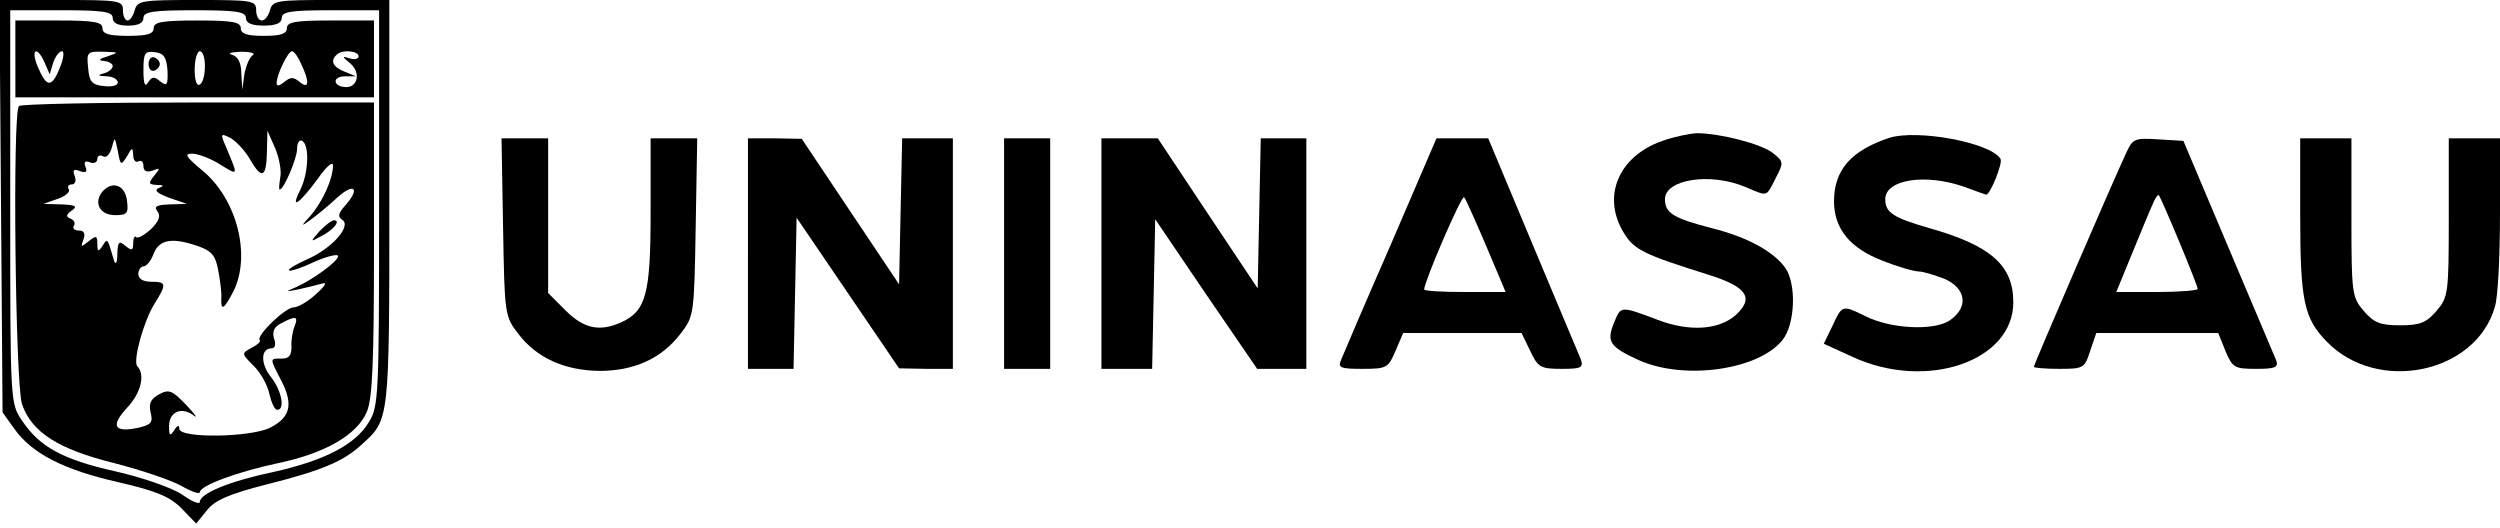 <?xml version="1.0" standalone="no"?>
<!DOCTYPE svg PUBLIC "-//W3C//DTD SVG 20010904//EN"
 "http://www.w3.org/TR/2001/REC-SVG-20010904/DTD/svg10.dtd">
<svg version="1.0" xmlns="http://www.w3.org/2000/svg"
 width="488pt" height="103pt" viewBox="0 0 488 103"
 preserveAspectRatio="xMidYMid meet">

<g transform="translate(0,103) scale(0.1,-0.1)"
fill="#000000" stroke="none">
<path d="M2 628 l3 -403 23 -32 c34 -48 96 -80 202 -104 74 -17 101 -28 124
-51 l29 -30 21 26 c16 20 44 32 119 51 107 27 149 45 185 79 52 47 52 47 52
471 l0 395 -114 0 c-105 0 -114 -1 -119 -20 -3 -11 -10 -20 -16 -20 -6 0 -11
9 -11 20 0 19 -7 20 -116 20 -107 0 -116 -1 -121 -20 -3 -11 -9 -20 -14 -20
-5 0 -9 9 -9 20 0 19 -7 20 -120 20 l-121 0 3 -402z m218 367 c0 -10 10 -15
30 -15 20 0 30 5 30 15 0 12 18 15 100 15 82 0 100 -3 100 -15 0 -10 11 -15
35 -15 24 0 35 5 35 15 0 12 17 15 95 15 l95 0 0 -386 c0 -366 -1 -388 -20
-418 -26 -44 -87 -75 -185 -97 -86 -18 -145 -42 -145 -59 0 -5 -16 1 -35 15
-20 13 -77 33 -130 45 -103 23 -148 48 -182 99 -23 34 -23 35 -23 417 l0 384
100 0 c82 0 100 -3 100 -15z"/>
<path d="M30 915 l0 -75 350 0 350 0 0 75 0 75 -85 0 c-69 0 -85 -3 -85 -15 0
-11 -12 -15 -45 -15 -33 0 -45 4 -45 15 0 12 -16 15 -85 15 -69 0 -85 -3 -85
-15 0 -11 -12 -15 -50 -15 -38 0 -50 4 -50 15 0 12 -16 15 -85 15 l-85 0 0
-75z m57 -7 l10 -23 7 23 c4 12 12 22 17 22 5 0 3 -15 -4 -32 -16 -40 -26 -39
-43 1 -15 35 -2 43 13 9z m123 12 c-17 -5 -19 -8 -7 -9 9 -1 17 -5 17 -10 0
-5 -8 -12 -17 -14 -14 -4 -12 -5 5 -6 12 0 22 -6 22 -12 0 -6 -12 -9 -27 -7
-23 2 -29 8 -31 36 -3 30 -2 32 30 31 31 -1 31 -1 8 -9z m117 -28 c1 -28 -1
-31 -14 -21 -12 10 -16 10 -24 -2 -6 -10 -9 -3 -9 24 0 34 3 38 23 35 17 -2
22 -10 24 -36z m73 9 c0 -17 -4 -33 -10 -36 -6 -4 -10 8 -10 29 0 20 5 36 10
36 6 0 10 -13 10 -29z m93 21 c-6 -4 -13 -21 -16 -37 l-4 -30 -2 32 c0 21 -7
33 -18 36 -10 3 -2 5 17 6 19 0 30 -3 23 -7z m95 -17 c17 -36 15 -50 -3 -35
-12 10 -18 10 -30 0 -10 -8 -15 -9 -15 -2 0 16 22 62 30 62 4 0 12 -11 18 -25z
m112 15 c0 -5 -8 -7 -17 -4 -16 5 -16 4 1 -10 20 -17 15 -46 -8 -46 -25 0 -29
20 -4 21 l23 0 -22 9 c-23 9 -29 21 -16 33 10 11 43 8 43 -3z"/>
<path d="M290 905 c0 -9 5 -15 11 -13 6 2 11 8 11 13 0 5 -5 11 -11 13 -6 2
-11 -4 -11 -13z"/>
<path d="M37 823 c-13 -12 -7 -545 6 -582 19 -55 71 -88 180 -115 54 -14 113
-34 132 -45 19 -11 35 -16 35 -12 0 13 73 40 153 57 91 19 154 55 173 100 11
26 14 96 14 319 l0 285 -343 0 c-189 0 -347 -3 -350 -7z m451 -104 c23 -40 32
-36 33 14 l1 42 15 -34 c8 -19 13 -45 10 -58 -2 -13 -3 -23 -1 -23 8 0 34 61
34 80 0 12 5 18 10 15 15 -9 12 -66 -5 -98 -19 -38 0 -24 36 25 16 23 29 34
29 25 0 -26 -20 -70 -43 -97 -20 -22 -20 -23 -2 -10 11 8 35 27 53 44 34 31
46 18 15 -16 -13 -15 -14 -21 -5 -27 19 -12 -20 -56 -68 -77 -22 -10 -38 -19
-36 -22 3 -2 25 5 50 17 25 11 46 16 46 11 0 -10 -48 -45 -81 -60 -23 -10 -23
-10 3 -5 14 3 34 8 45 11 12 4 10 -2 -10 -20 -15 -14 -35 -26 -44 -26 -16 0
-74 -56 -66 -64 3 -2 -4 -9 -16 -15 -20 -11 -20 -11 5 -36 13 -13 27 -38 30
-55 4 -16 10 -30 15 -30 16 0 9 37 -12 64 -21 26 -20 56 1 56 7 0 9 8 5 19 -4
14 0 23 14 30 28 15 34 14 26 -6 -4 -10 -7 -28 -6 -40 0 -17 -5 -23 -19 -23
-24 0 -24 2 -1 -43 24 -46 18 -72 -22 -92 -38 -19 -177 -21 -177 -2 0 8 -4 7
-10 -3 -8 -12 -10 -11 -10 8 0 28 24 39 48 21 9 -7 3 2 -14 20 -28 29 -34 32
-54 21 -16 -9 -20 -18 -16 -35 5 -20 1 -24 -24 -30 -47 -10 -55 3 -22 39 27
28 36 65 20 81 -9 10 12 87 33 121 25 40 24 44 -6 44 -16 0 -25 6 -25 15 0 8
5 15 10 15 6 0 15 11 20 25 11 28 37 32 88 14 25 -9 33 -18 38 -47 4 -21 7
-45 6 -54 -1 -26 5 -22 23 12 36 70 8 182 -61 238 -31 26 -35 32 -19 32 11 0
35 -9 53 -20 37 -23 37 -24 17 24 -16 37 -16 37 6 26 11 -7 28 -25 37 -41z
m-240 6 c10 18 11 18 12 2 0 -10 5 -15 10 -12 6 3 10 -1 10 -9 0 -10 6 -13 18
-9 15 6 15 5 3 -10 -12 -15 -11 -17 5 -18 14 0 15 -2 4 -6 -10 -4 -4 -10 20
-19 l35 -12 -34 -1 c-25 -1 -31 -4 -24 -13 7 -9 4 -19 -12 -35 -13 -12 -26
-19 -29 -16 -3 4 -6 -2 -6 -12 0 -14 -3 -15 -15 -5 -13 11 -15 8 -16 -16 0
-16 -3 -22 -6 -14 -2 8 -7 22 -9 30 -5 13 -6 13 -14 0 -8 -12 -10 -12 -10 4 0
16 -2 17 -17 5 -15 -12 -16 -12 -10 4 4 11 1 17 -9 17 -8 0 -13 4 -10 9 4 5 0
12 -6 14 -10 4 -9 8 2 16 12 8 8 11 -20 12 l-35 1 28 10 c15 5 25 14 21 19 -3
5 0 9 6 9 7 0 9 7 6 16 -5 12 -2 15 10 10 11 -4 15 -2 11 8 -4 10 -1 13 9 9 7
-3 14 0 14 7 0 6 5 8 11 5 6 -4 13 3 17 16 6 23 6 23 12 -6 5 -28 6 -29 18
-10z"/>
<path d="M624 579 c-19 -22 -19 -22 3 -10 24 12 39 31 25 31 -5 0 -17 -10 -28
-21z"/>
<path d="M200 656 c-18 -22 -5 -46 25 -46 23 0 26 4 23 27 -3 32 -29 41 -48
19z"/>
<path d="M3245 755 c-86 -30 -119 -109 -75 -180 20 -33 40 -42 164 -81 77 -24
91 -46 53 -80 -33 -28 -90 -32 -152 -8 -72 27 -71 27 -84 -5 -16 -38 -9 -48
48 -74 89 -40 235 -19 281 40 24 31 27 108 5 140 -23 32 -73 60 -145 78 -73
19 -90 29 -90 56 0 39 88 53 157 24 45 -19 40 -20 59 17 16 31 16 32 -5 49
-22 18 -104 39 -149 39 -15 -1 -45 -7 -67 -15z"/>
<path d="M3688 761 c-75 -25 -108 -63 -108 -124 0 -54 32 -92 95 -116 30 -12
62 -21 71 -21 8 0 30 -7 49 -14 44 -19 48 -57 10 -82 -31 -20 -115 -16 -164 9
-45 22 -45 22 -64 -19 l-17 -35 57 -26 c144 -66 313 -8 313 107 0 72 -44 111
-165 145 -69 20 -85 30 -85 56 0 39 79 51 155 24 22 -8 41 -15 42 -15 8 0 33
62 28 70 -20 32 -162 58 -217 41z"/>
<path d="M982 587 c3 -171 3 -174 30 -209 36 -47 90 -71 158 -72 68 0 121 24
158 72 27 35 27 38 30 209 l3 173 -45 0 -46 0 0 -146 c0 -158 -9 -191 -57
-213 -42 -19 -73 -13 -109 23 l-34 34 0 151 0 151 -46 0 -45 0 3 -173z"/>
<path d="M1460 535 l0 -225 45 0 44 0 3 148 3 147 100 -147 100 -147 53 -1 52
0 0 225 0 225 -50 0 -49 0 -3 -142 -3 -143 -95 142 -95 142 -52 1 -53 0 0
-225z"/>
<path d="M1960 535 l0 -225 45 0 45 0 0 225 0 225 -45 0 -45 0 0 -225z"/>
<path d="M2150 535 l0 -225 50 0 49 0 3 146 3 146 99 -146 100 -146 48 0 48 0
0 225 0 225 -45 0 -44 0 -3 -146 -3 -147 -98 147 -97 146 -55 0 -55 0 0 -225z"/>
<path d="M2715 553 c-50 -114 -93 -215 -97 -225 -7 -16 -2 -18 42 -18 47 0 50
2 64 35 l15 35 116 0 115 0 17 -35 c15 -32 20 -35 61 -35 38 0 43 2 38 18 -4
9 -46 110 -94 224 l-87 208 -50 0 -51 0 -89 -207z m186 -3 l38 -90 -80 0 c-43
0 -79 2 -79 5 0 15 73 185 78 180 3 -3 22 -46 43 -95z"/>
<path d="M4151 733 c-28 -60 -181 -415 -181 -419 0 -2 22 -4 49 -4 48 0 50 1
61 35 l12 35 119 0 119 0 14 -35 c14 -33 18 -35 60 -35 38 0 44 3 39 17 -4 9
-46 109 -94 222 l-87 206 -49 3 c-46 3 -50 1 -62 -25z m103 -175 c20 -48 36
-89 36 -92 0 -3 -36 -6 -80 -6 l-79 0 30 73 c16 39 34 83 40 96 5 13 11 22 13
20 2 -2 20 -43 40 -91z"/>
<path d="M4490 612 c0 -169 7 -203 52 -249 99 -102 291 -62 328 68 6 18 10
100 10 181 l0 148 -50 0 -50 0 0 -154 c0 -149 -1 -156 -24 -183 -20 -23 -32
-28 -71 -28 -39 0 -51 5 -71 28 -23 27 -24 34 -24 183 l0 154 -50 0 -50 0 0
-148z"/>
</g>
</svg>
